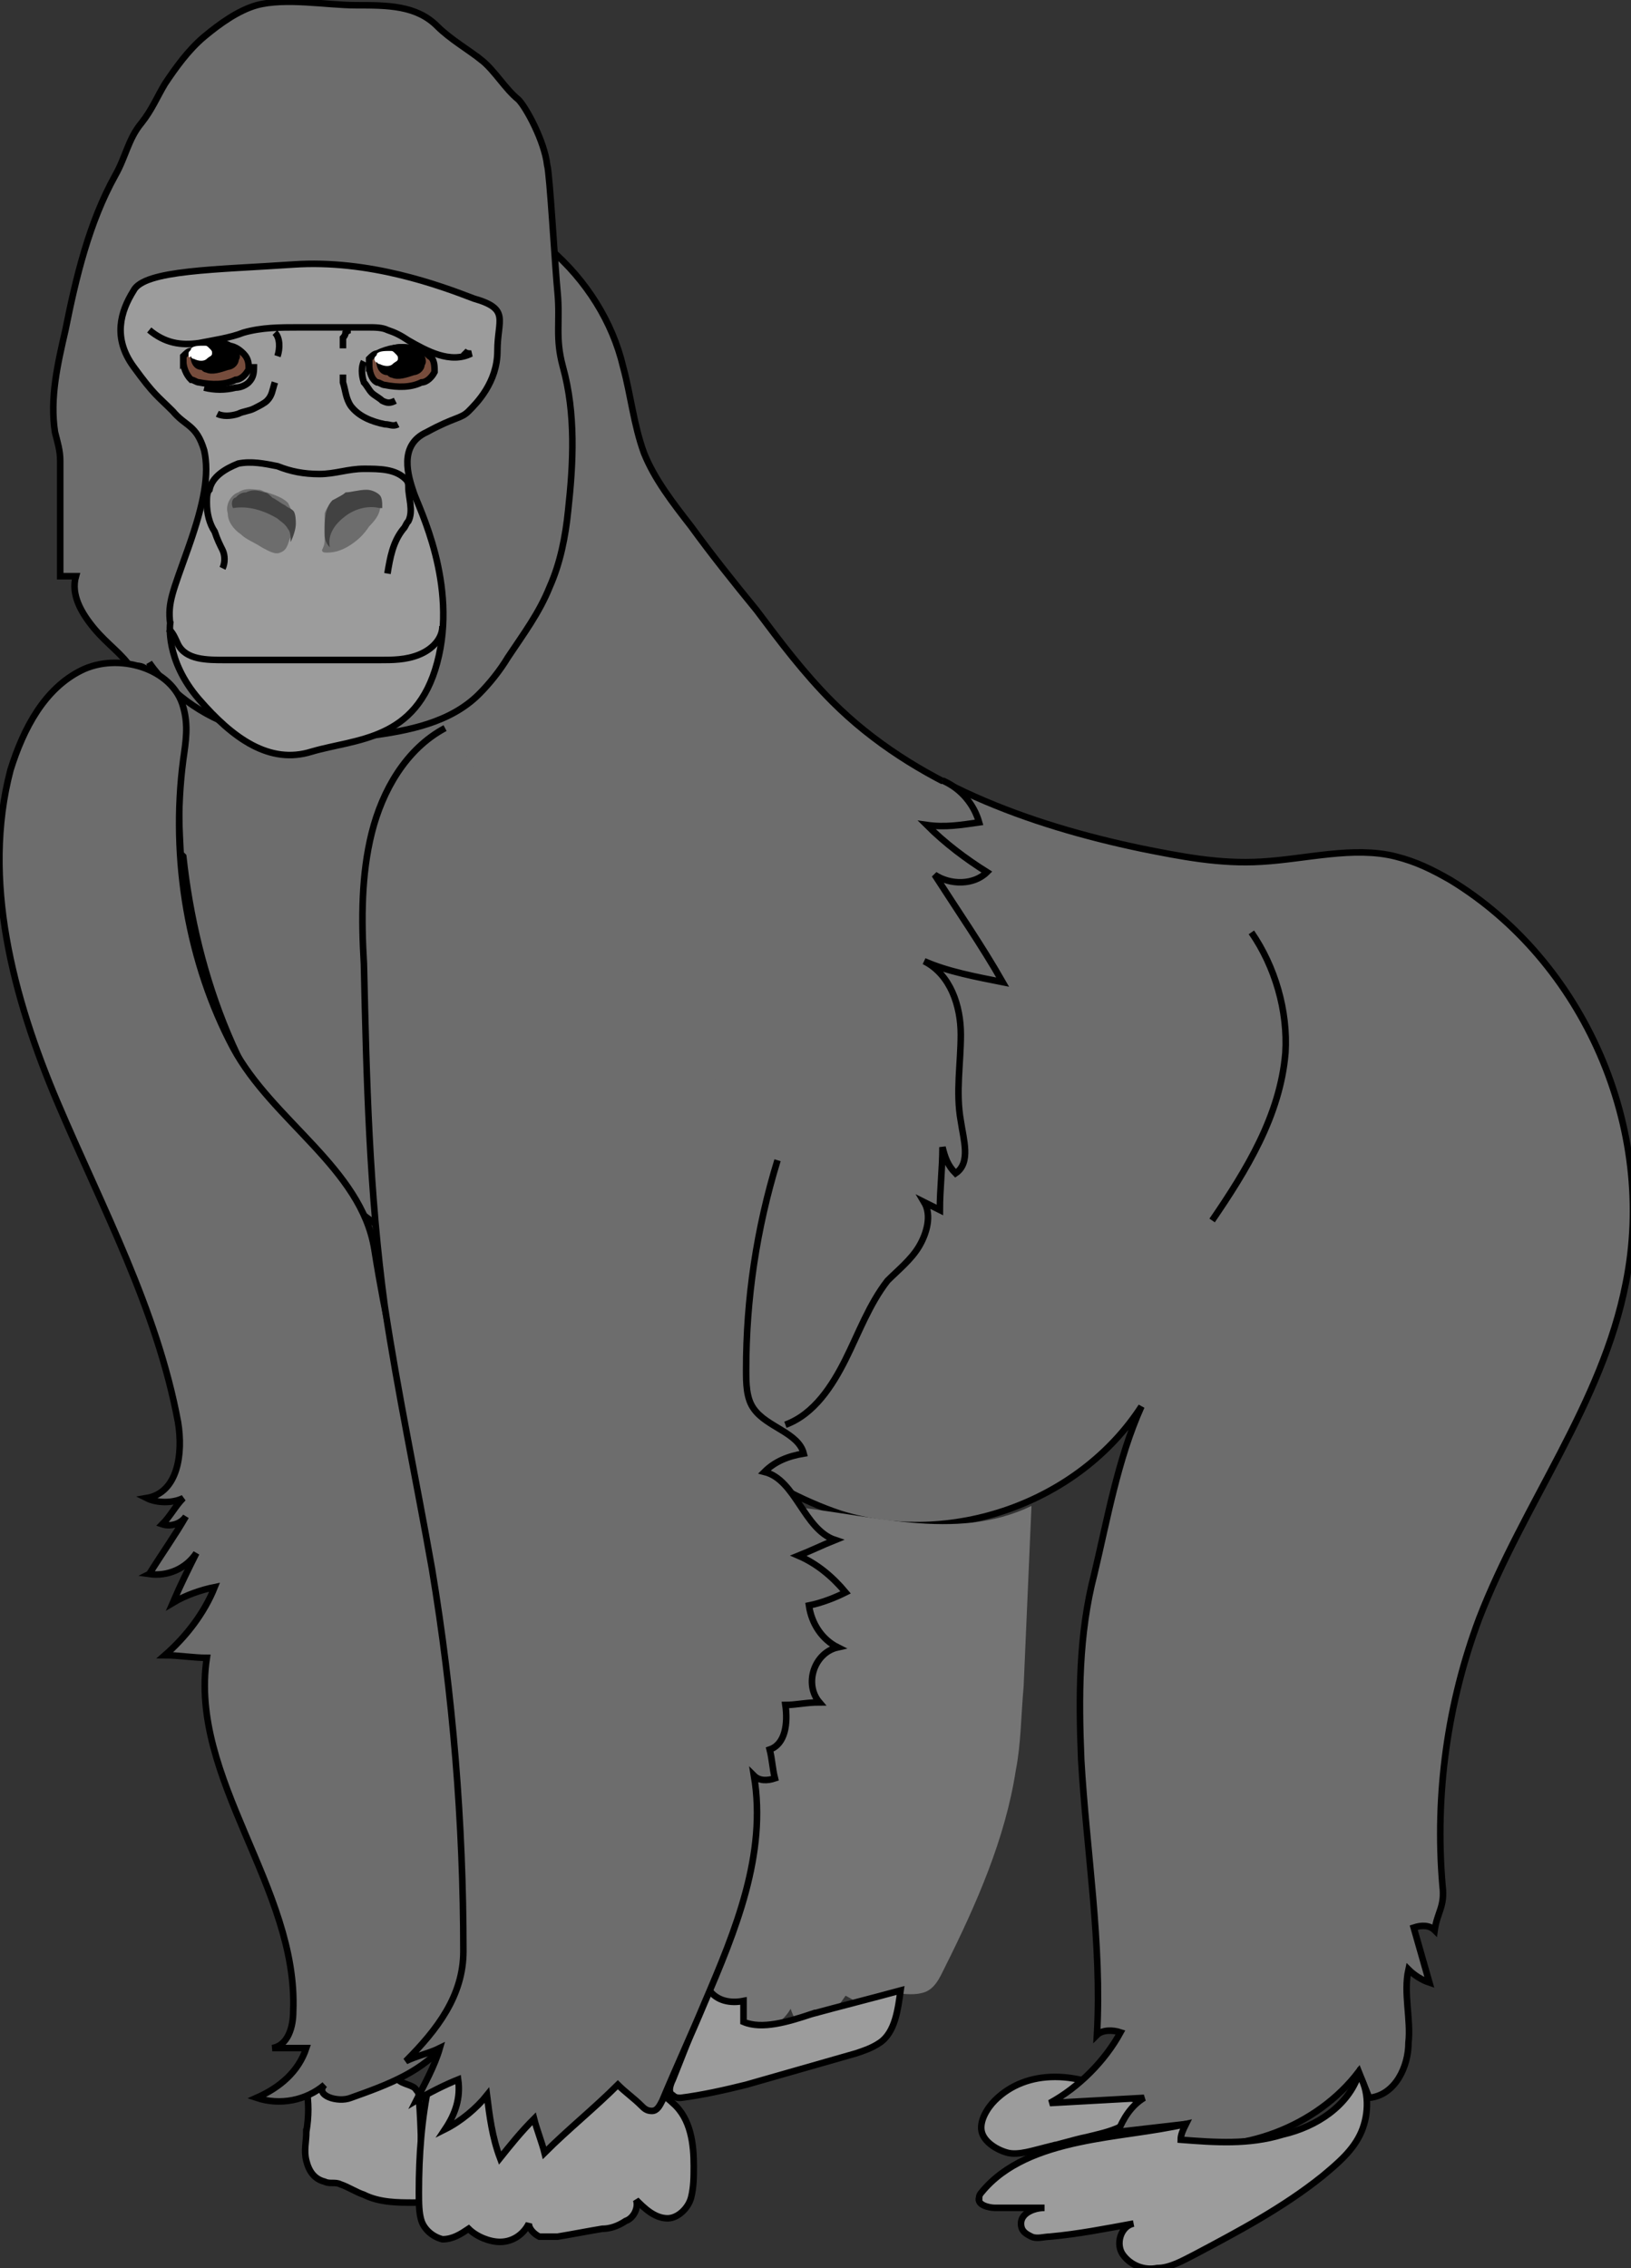 <svg xmlns="http://www.w3.org/2000/svg" version="1.0" viewBox="0 0 62.3 86.6"><rect x="0" y="0" width="62.3" height="86.6" fill="#333333" stroke="none"/><switch><g><path fill="#9C9C9C" stroke="#000" stroke-width=".25" d="M39.9 82c.5-.1 1.1-.3 1.6-.4.4-.1.9-.2 1.3-.4s.8-.6.9-1c-.3 0-.6-.1-.9-.3-.8-.3-1.6-.6-2.5-.6-.9 0-1.7.3-2.3.9-.3.3-.6.8-.5 1.2.1.4.6.7 1 .8s1-.1 1.4-.2z"/><path fill="#6D6D6D" stroke="#000" stroke-width=".25" d="M21 9.5c1.4 1.2 2.4 2.8 2.8 4.5.3 1.1.4 2.2.8 3.3.4 1 1.1 1.9 1.8 2.8.8 1.1 1.6 2.1 2.5 3.2.9 1.2 1.8 2.4 2.9 3.5 3.1 3.1 7.5 4.7 11.8 5.6 1.5.3 3 .6 4.6.5 1.7-.1 3.5-.6 5.1-.2.8.2 1.4.5 2.1.9 5.1 3.1 7.9 9.5 6.7 15.4-.9 4.6-3.9 8.4-5.6 12.8-1.2 3.2-1.7 6.7-1.4 10.2.1.8-.2 1-.3 1.7-.2-.2-.5-.2-.8-.1l.6 2.1c-.3-.1-.6-.3-.8-.5-.2.9.1 1.9 0 2.8 0 .9-.5 2-1.5 2.1l-.4-1c-1.6 2.1-4.5 3.2-7.1 2.7 0-.3.2-.6.5-.7l-2.6.3c.2-.5.5-1 1-1.3l-3.6.2c1.1-.6 2.1-1.6 2.7-2.7-.3-.1-.7-.1-.9.1.2-3.5-.4-7-.6-10.5-.1-2.4-.1-4.8.5-7.1.5-2.1.9-4.4 1.8-6.4-2.4 3.7-7.3 5.4-11.5 4.1-1.5-.5-2.9-1.3-4.3-2.2-4.1-2.5-8.2-5.2-12.1-7.9-1.1-.8-2.2-1.5-3.1-2.4-3.4-3.3-5.1-8-5.6-12.6l-.1-.1c-.1-1.8-.1-3.9-.3-5.7-.5-3.7 1.9-7.1 4.4-10 2.6-3 5.7-5.5 9.2-7.2.3-.4.6-.7.8-.2z"/><path fill="#757575" d="M30.8 77.7c-.3-.3-.5-.7-.6-1-.4.7-1.2 1-2 .8v-1.1c-.2.6-1.3.1-1.3-.5s.4-1.2.8-1.7c1.3-2 .9-4.6.8-7.1-.2-3 0-5.9.6-8.8.1-.3.1-.6.4-.7.2-.1.4-.1.5-.1 3.2.3 6.5 1.4 9.4 0l-.3 6.9c-.1 1.1-.1 2.2-.3 3.2-.4 2.6-1.5 5.1-2.7 7.5-.2.4-.4.9-.9 1-.4.1-.8 0-1.2 0s-.9.2-1 .5c-.2-.1-.5-.3-.7-.4-.4.6-.9 1.1-1.5 1.5z"/><path fill="#9C9C9C" stroke="#000" stroke-width=".25" d="M31 76.9c1.1-.3 2.3-.6 3.4-.9-.1.7-.2 1.6-.8 2-.3.2-.6.3-.9.4l-4.2 1.2c-.8.2-1.7.4-2.5.5-.1 0-.2 0-.3-.1-.2-.1-.1-.4 0-.6.4-1 .8-2 1.1-2.9.1-.2.2-.4.3-.5.3.4.8.5 1.3.4v.8c.7.3 1.7 0 2.6-.3zm-19.3 4.5c0 .4-.1.7 0 1.1s.3.7.7.8c.2.1.4 0 .6.1.3.1.6.3.9.4.6.3 1.3.3 1.9.3.1 0 .2 0 .3-.1v-.2c0-1.2 0-2.5-.1-3.7 0-.1 0-.2-.1-.3-.1-.2-.5-.2-.7-.4-.1-.1-.1-.4-.3-.4-.1 0-.2.1-.3.2-.2.3-.5.5-.8.6-.3.1-.8.1-.9-.3 0-.1 0-.2-.1-.3-.2-.1-.3.1-.5.2s-.4 0-.5.1c-.1.1-.1.2-.1.2.1.6.1 1.1 0 1.7zm25.7 2.5c0-.1.1-.2.1-.2.9-1.1 2.3-1.6 3.7-1.9 1.4-.3 2.8-.4 4.1-.7-.1.2-.2.4-.2.6 1.3.1 2.6.2 3.9-.2 1.3-.3 2.5-1.1 2.9-2.3.4.6.4 1.5.1 2.2-.3.7-.9 1.2-1.5 1.7-1.5 1.2-3.2 2.1-4.9 3-.4.2-.9.5-1.4.5-.5.1-1-.1-1.3-.5-.3-.4-.1-1.1.4-1.2-1.1.2-2.1.4-3.2.5-.2 0-.5.1-.7 0s-.4-.2-.4-.5c0-.4.5-.6.9-.6H38c-.2 0-.7-.1-.6-.4z"/><path fill="#9C9C9C" stroke="#000" stroke-width=".25" d="M25.5 84.7c-.5 0-.9-.4-1.2-.7.1.3-.1.7-.4.8-.3.2-.6.3-.9.3-.6.1-1.1.2-1.7.3h-.7c-.2-.1-.4-.3-.4-.5-.2.4-.6.7-1.1.7-.4 0-.9-.2-1.2-.5-.3.2-.6.4-1 .4-.4-.1-.7-.4-.8-.7-.1-.3-.1-.7-.1-1.1 0-1.4.1-2.8.4-4.2 0-.1.1-.3.2-.4.1-.1.3-.1.4-.1.9-.1 1.8-.2 2.6-.3 1-.1 2-.2 3-.2.7 0 1.5.2 2 .7.2.2.3.4.5.6.2.2.4.3.6.5.7.6.8 1.6.8 2.4 0 .4 0 .8-.1 1.2-.1.4-.5.8-.9.8z"/><path fill="#6D6D6D" stroke="#000" stroke-width=".25" d="M18.4 2.3c.5.4.9 1.1 1.4 1.5.3.3 1 1.6 1.1 2.5.1.3.3 3.9.4 4.9.1 1.1-.1 1.7.2 2.8.5 1.8.4 3.7.2 5.5-.1 1-.3 2-.7 2.9-.4 1-1 1.8-1.6 2.7-.3.5-.7 1-1.1 1.4-1.1 1.1-2.7 1.4-4.2 1.6-1.5.2-3.1.2-4.6-.2-1.5-.4-2.9-1.3-3.8-2.6.1.2.1.5 0 .7 0-.2-.1-.3-.2-.5-.1-.1-.4-.1-.5 0-.3-.5-.9-.9-1.4-1.5s-.9-1.3-.7-2h-.6v-4.4c0-.4-.1-.7-.2-1.1-.2-1.3.1-2.6.4-3.9.4-2 .9-4.1 1.9-5.9.4-.7.5-1.4 1-2 .4-.5.6-1 .9-1.5.4-.6.9-1.3 1.5-1.8s1.3-1 2-1.2c1.1-.3 2.7 0 3.8 0 1.2 0 2.3 0 3.1.8.5.5 1.2.9 1.7 1.3z"/><path fill="#9C9C9C" stroke="#000" stroke-width=".25" d="M6.5 23.8s-.2 1.4 1.1 2.9 2.7 2.5 4.3 2c1.7-.5 4-.4 4.8-3.4.8-3-.7-5.9-.9-6.5-.2-.6-.6-1.8.5-2.3 1.1-.6 1.3-.5 1.6-.8.3-.3 1.1-1.1 1.1-2.3s.5-1.6-.9-2c-1.3-.5-4-1.5-6.9-1.3-2.9.2-5.7.2-6.1 1-.5.8-.8 1.8 0 2.9s.9 1.1 1.5 1.7c.5.6.9.5 1.2 1.5.2.9 0 2-.6 3.7s-.8 2.1-.7 2.9z"/><path fill="none" stroke="#000" stroke-width=".25" d="M5.7 12.6c.6.5 1.2.6 1.9.5.5-.1 1.2-.2 1.7-.4.7-.2 1.4-.2 2.1-.2h2.7c.2 0 .5 0 .7.1.3.1.5.2.8.4.7.4 1.6.9 2.4.5-.1 0-.2 0-.3-.1"/><path fill="#764C3C" stroke="#000" stroke-width=".25" d="M7 13.8v-.2c.1-.1.2-.2.3-.2.4-.2.9-.3 1.4-.2.2 0 .4.1.6.3s.2.4.2.6c-.1.2-.3.4-.5.4-.4.2-.9.2-1.4.1-.1 0-.2-.1-.3-.1-.2-.2-.3-.5-.3-.7z"/><path stroke="#000" stroke-width=".25" d="M7.4 13.6v-.2c0-.1.1-.1.2-.2.3-.1.6-.2.9-.1.1 0 .3.1.4.2.1.1.2.3.1.4 0 .2-.2.3-.3.3-.3.1-.6.2-.8.1-.1 0-.1-.1-.2-.1-.2 0-.3-.2-.3-.4z"/><path fill="#FFF" d="M7.2 13.5c0-.1.1-.1.1-.2.1-.1.3-.1.5-.1.1 0 .1 0 .2.1s.1.1.1.2-.1.1-.2.2-.3.1-.5 0c0 0-.1 0-.1-.1-.1.1-.1 0-.1-.1z"/><path fill="#764C3C" stroke="#000" stroke-width=".25" d="M14.1 13.9v-.2c.1-.1.2-.2.3-.2.4-.2.9-.3 1.4-.2.2 0 .4.1.6.3.2.1.2.4.2.6-.1.2-.3.4-.5.4-.4.2-.9.2-1.4.1-.1 0-.2-.1-.3-.1-.2-.1-.3-.4-.3-.7z"/><path stroke="#000" stroke-width=".25" d="M14.5 13.8v-.2c0-.1.1-.1.2-.2.3-.1.6-.2.9-.1.1 0 .3.1.4.2.1.1.2.3.1.4 0 .2-.2.3-.3.3-.3.1-.6.2-.8.1-.1 0-.1-.1-.2-.1-.2 0-.3-.2-.3-.4z"/><path fill="#FFF" d="M14.3 13.7c0-.1.1-.1.1-.2.1-.1.3-.1.5-.1.1 0 .1 0 .2.1s.1.1.1.2-.1.1-.2.2-.3.1-.5 0c0 0-.1 0-.1-.1 0 .1-.1 0-.1-.1z"/><path fill="none" stroke="#000" stroke-width=".25" d="M10.5 12.7c.2.2.2.6.1.9m-.1 1c-.1.3-.1.5-.3.7-.1.1-.3.2-.5.3-.2.1-.4.1-.6.2-.3.1-.6.1-.8 0m5.1-3.2c-.1 0-.2.1-.2.1 0 .1-.1.2-.1.2v.4m0 1v.3c.1.3.1.6.3.9.3.4.8.6 1.3.7.2 0 .3.1.5 0m-5.5-2.3c0 .3 0 .5-.2.7-.1.1-.3.2-.5.2-.4.1-.8.1-1.2 0m6.1-1c-.1.2-.1.5 0 .8.1.1.2.3.3.4.1.1.3.2.4.3.2.1.3.1.5 0m-6.6 6.4c.1-.2.1-.5 0-.7-.1-.2-.2-.4-.3-.7-.2-.3-.3-.7-.3-1.1 0-.2 0-.4.1-.5.1-.5.6-.8 1.1-1 .5-.1 1 0 1.5.1.5.2 1 .3 1.6.3.6 0 1.1-.2 1.7-.2.6 0 1.2 0 1.6.4.1.1.1.2.1.3 0 .4.2.9 0 1.3-.1.1-.1.2-.2.3-.4.5-.5 1.1-.6 1.7"/><path fill="#6D6D6D" d="M9.9 18.7c.1 0 .2.1.3.1.3.1.6.2.8.4.1.2.2.4.2.6 0 .2-.1.4-.1.7-.1.2-.1.5-.4.6-.2.1-.5-.1-.7-.2-.3-.2-.6-.3-.8-.5-.3-.2-.5-.5-.5-.8-.1-.3.1-.7.4-.8.3-.2.6-.1.8-.1z"/><path fill="#424242" d="M9.4 18.8c.2-.1.4-.1.7 0 .1 0 .2.1.3.2.2.1.3.2.5.3.1.1.2.1.3.2.1.1.1.4.1.5 0 .2-.1.5-.2.7 0-.2 0-.4-.1-.5-.1-.2-.3-.3-.4-.4-.5-.3-1.1-.5-1.7-.4-.1-.2 0-.4.1-.4.1-.1.2-.2.4-.2z"/><path fill="#6D6D6D" d="M12.4 20.6v-1c.1-.3.4-.6.7-.7.3-.1.7-.1 1-.1h.2c.1 0 .2.2.2.3.1.4-.1.7-.4 1-.2.3-.4.5-.7.7-.3.2-.6.3-.9.3-.1 0-.2 0-.2-.1.1-.2.1-.3.1-.4z"/><path fill="#424242" d="M12.7 19.1c-.3.3-.3.8-.3 1.2 0 .2 0 .4.2.6-.1-.5.2-.9.6-1.2s.9-.4 1.3-.3h.1v-.1c0-.1 0-.3-.1-.4-.1-.1-.3-.2-.5-.2-.3 0-.6.1-.8.1-.1.1-.3.2-.5.3z"/><path fill="none" stroke="#000" stroke-width=".25" d="M6.4 24c.2.1.3.4.4.6.3.6 1.1.6 1.8.6h5.9c.5 0 1 0 1.5-.2s.9-.6.9-1.1"/><path fill="#6D6D6D" stroke="#000" stroke-width=".25" d="M36 29.8c.7.3 1.2.9 1.4 1.6-.7.1-1.3.2-2 .1.7.7 1.5 1.3 2.3 1.8-.5.5-1.4.5-2 .1.9 1.4 1.8 2.7 2.6 4.1-1-.2-2.1-.4-3-.8 1 .5 1.4 1.7 1.4 2.8s-.2 2.2 0 3.3c.1.7.4 1.6-.2 2-.3-.3-.4-.6-.5-1 0 .8-.1 1.6-.1 2.4l-.6-.3c.3.5.1 1.2-.2 1.7-.3.5-.8.9-1.2 1.3-.7.9-1.1 2-1.6 3S31.1 54 30 54.4m17.8-18.8c.9 1.3 1.4 3 1.3 4.6-.2 2.4-1.5 4.5-2.8 6.4M5.7 60.1c.7.1 1.4-.2 1.8-.8-.3.6-.6 1.2-.9 1.9.5-.3 1.1-.5 1.6-.6-.4 1-1.1 1.9-1.9 2.6.5 0 1.1.1 1.6.1-.7 4.6 3.5 8.8 3.3 13.5 0 .6-.2 1.3-.8 1.4h1.3c-.3.9-1 1.5-1.9 1.9.9.3 1.9.1 2.6-.5-.4.4.5.7 1 .5 1.4-.5 2.8-1 3.7-2.2 1-1.2 4.1-2.8 3.9-4.3-1.4-9.3-5-15.2-6.7-25.9-.5-3.1-3.9-4.9-5.4-7.7-1.7-3.2-2.4-7.2-1.9-11 .1-.7.2-1.3 0-2-.4-1.5-2.5-2.1-3.9-1.4-1.4.7-2.2 2.2-2.7 3.8-1.1 4.2.1 8.7 1.8 12.7S6 50 6.8 54.3c.2 1.2 0 2.7-1.2 2.9.4.2 1 .2 1.4 0-.3.3-.5.7-.8 1 .3.1.7 0 .9-.3-.4.7-.9 1.4-1.4 2.2z"/><path fill="#6D6D6D" stroke="#000" stroke-width=".25" d="M17 27.8c-1.5.8-2.4 2.4-2.8 4-.4 1.6-.4 3.3-.3 5 .1 4.4.2 8.7.8 13.1.5 3.3 1.2 6.6 1.8 10 .8 4.8 1.2 9.7 1.2 14.6 0 1.7-1 3-2.2 4.2.4-.2.9-.3 1.3-.5-.2.7-.6 1.4-.9 2 .5-.3 1.1-.6 1.6-.8.1.7-.1 1.3-.5 1.9.6-.3 1.2-.8 1.6-1.3.1.8.2 1.6.5 2.4.4-.5.8-1 1.3-1.5.1.4.3.9.4 1.3.9-.9 1.9-1.7 2.8-2.6.3.3.6.5.9.8.1.1.2.2.4.2s.3-.2.4-.4c.5-1.2 1.1-2.5 1.6-3.7 1.2-2.8 2.4-5.7 1.9-8.7.2.2.5.2.8.1-.1-.4-.1-.7-.2-1.1.6-.2.7-1 .6-1.7.4 0 .8-.1 1.3-.1-.6-.7-.2-1.9.7-2.1-.6-.3-1-.9-1.1-1.6.5-.1 1-.3 1.4-.5-.5-.6-1.1-1.1-1.8-1.4.5-.2.9-.4 1.4-.6-1.2-.4-1.5-2.3-2.7-2.6.4-.4.9-.6 1.5-.7-.2-.8-1.4-1-1.9-1.7-.3-.4-.3-1-.3-1.5 0-2.7.4-5.4 1.2-8"/></g></switch></svg>
